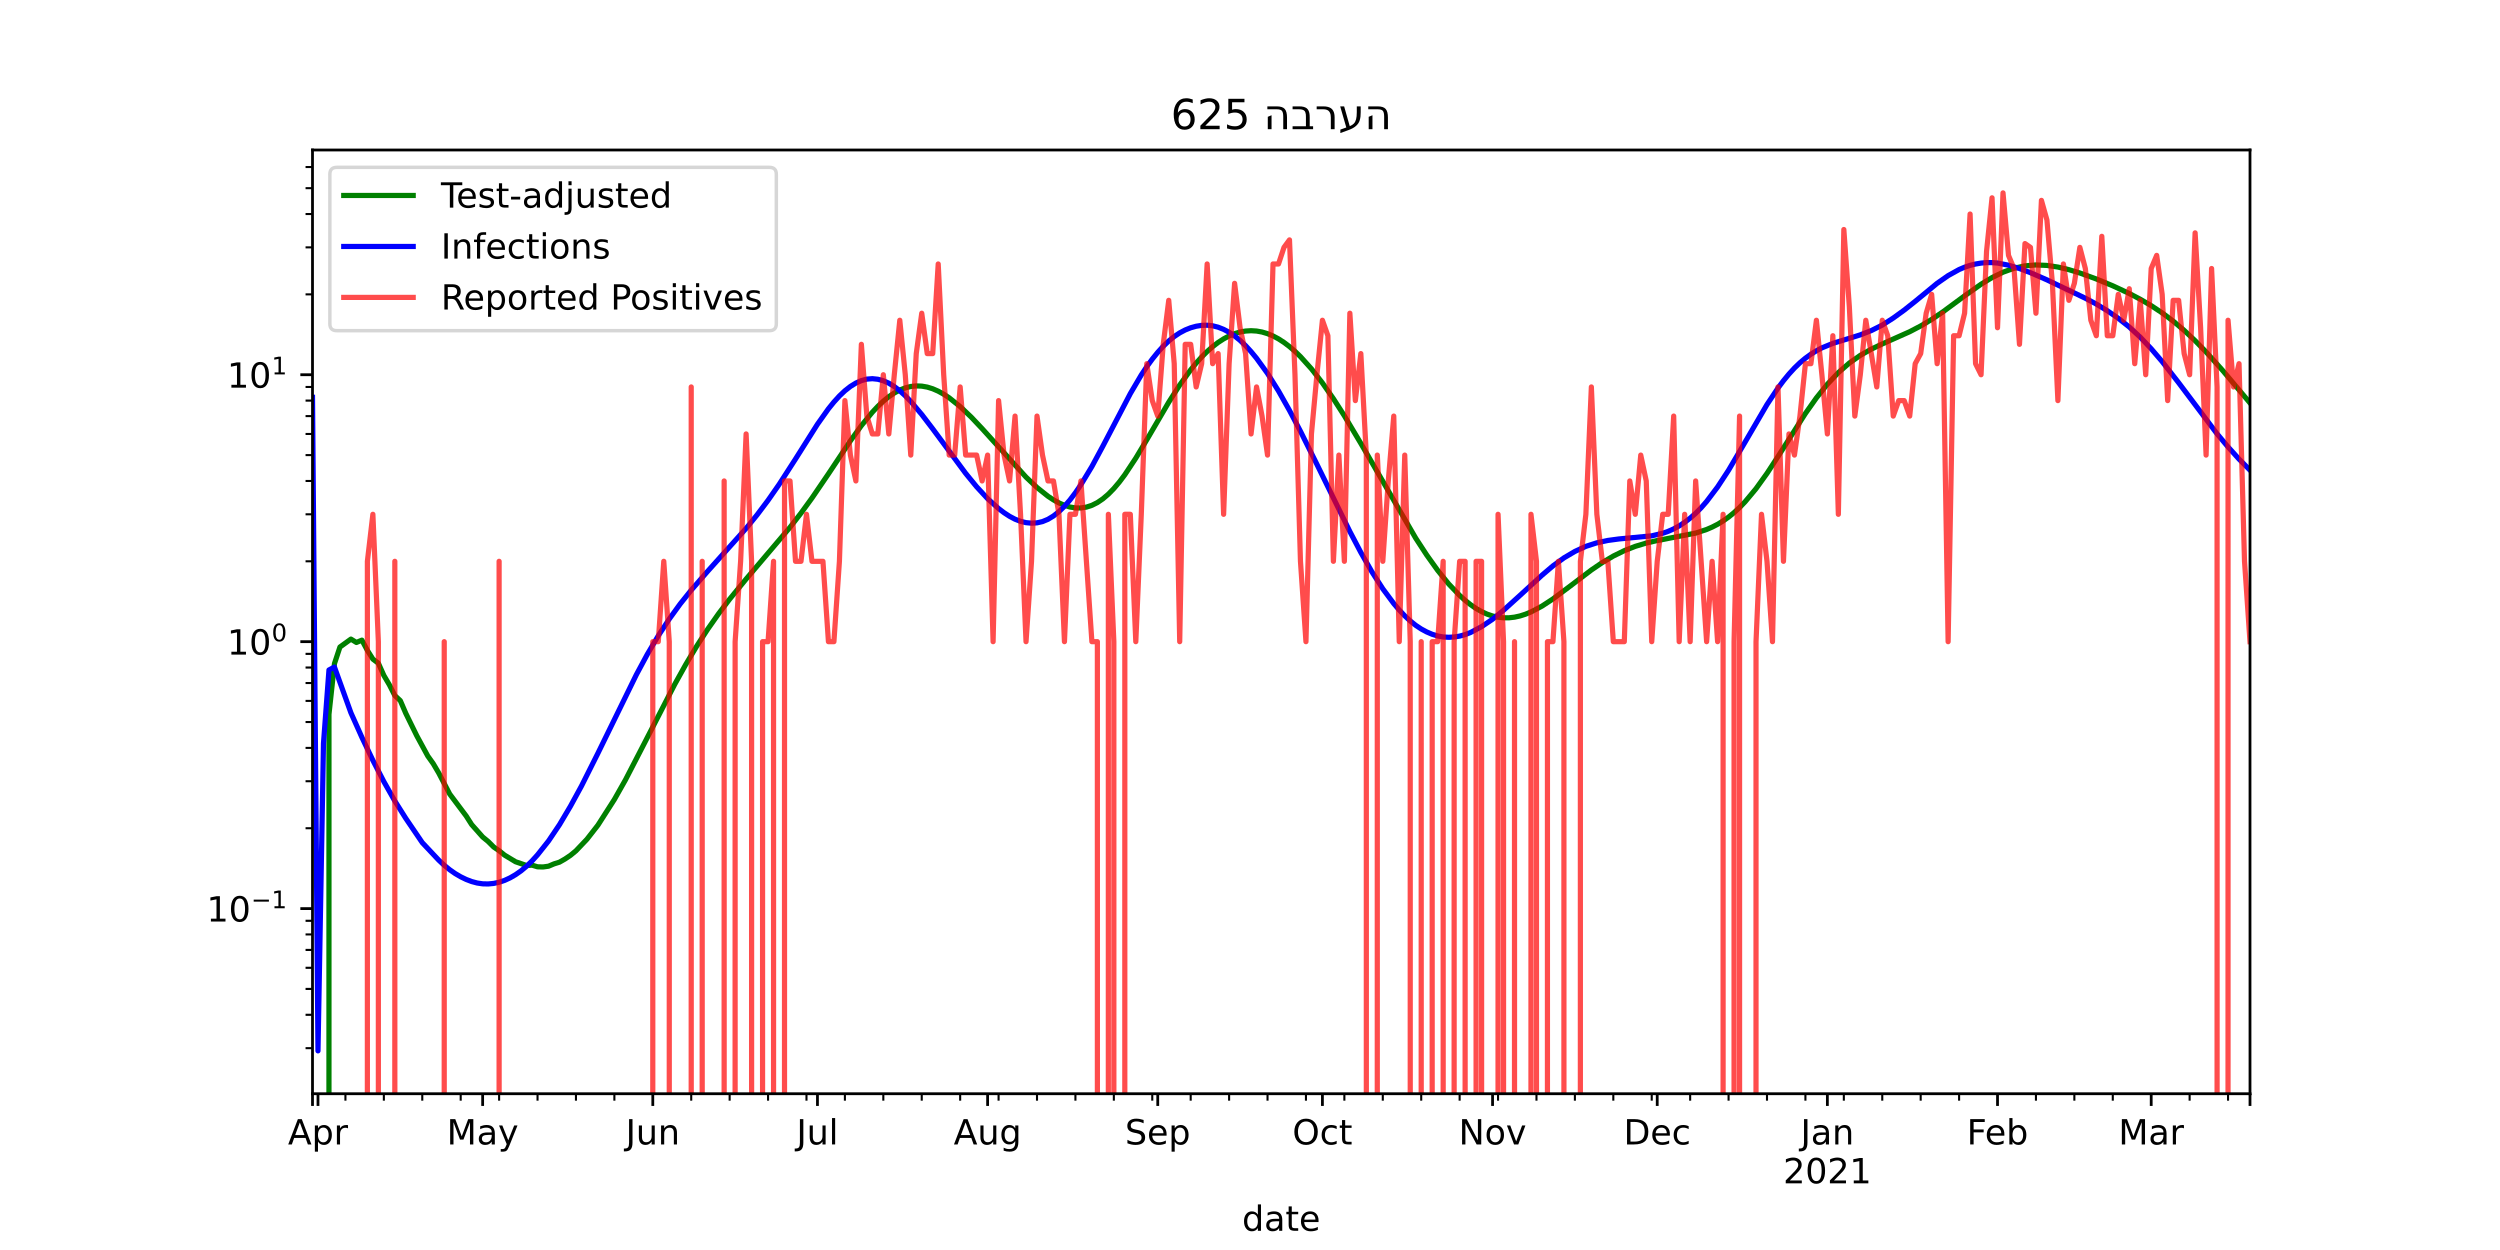 <?xml version="1.0" encoding="utf-8" standalone="no"?>
<!DOCTYPE svg PUBLIC "-//W3C//DTD SVG 1.1//EN"
  "http://www.w3.org/Graphics/SVG/1.1/DTD/svg11.dtd">
<!-- Created with matplotlib (https://matplotlib.org/) -->
<svg height="360pt" version="1.1" viewBox="0 0 720 360" width="720pt" xmlns="http://www.w3.org/2000/svg" xmlns:xlink="http://www.w3.org/1999/xlink">
 <defs>
  <style type="text/css">*{stroke-linecap:butt;stroke-linejoin:round;}</style>
 </defs>
 <g id="figure_1">
  <g id="patch_1">
   <path d="M 0 360 
L 720 360 
L 720 0 
L 0 0 
z
" style="fill:#ffffff;"/>
  </g>
  <g id="axes_1">
   <g id="patch_2">
    <path d="M 90 315 
L 648 315 
L 648 43.2 
L 90 43.2 
z
" style="fill:#ffffff;"/>
   </g>
   <g id="matplotlib.axis_1">
    <g id="xtick_1">
     <g id="line2d_1">
      <defs>
       <path d="M 0 0 
L 0 3.5 
" id="m6af53e4839" style="stroke:#000000;stroke-width:0.8;"/>
      </defs>
      <g>
       <use style="stroke:#000000;stroke-width:0.8;" x="90" xlink:href="#m6af53e4839" y="315"/>
      </g>
     </g>
    </g>
    <g id="xtick_2">
     <g id="line2d_2">
      <g>
       <use style="stroke:#000000;stroke-width:0.8;" x="91.581" xlink:href="#m6af53e4839" y="315"/>
      </g>
     </g>
     <g id="text_1">
      <!-- Apr -->
      <g transform="translate(82.931 329.598)scale(0.1 -0.1)">
       <defs>
        <path d="M 34.188 63.188 
L 20.797 26.906 
L 47.609 26.906 
z
M 28.609 72.906 
L 39.797 72.906 
L 67.578 0 
L 57.328 0 
L 50.688 18.703 
L 17.828 18.703 
L 11.188 0 
L 0.781 0 
z
" id="DejaVuSans-65"/>
        <path d="M 18.109 8.203 
L 18.109 -20.797 
L 9.078 -20.797 
L 9.078 54.688 
L 18.109 54.688 
L 18.109 46.391 
Q 20.953 51.266 25.266 53.625 
Q 29.594 56 35.594 56 
Q 45.562 56 51.781 48.094 
Q 58.016 40.188 58.016 27.297 
Q 58.016 14.406 51.781 6.484 
Q 45.562 -1.422 35.594 -1.422 
Q 29.594 -1.422 25.266 0.953 
Q 20.953 3.328 18.109 8.203 
z
M 48.688 27.297 
Q 48.688 37.203 44.609 42.844 
Q 40.531 48.484 33.406 48.484 
Q 26.266 48.484 22.188 42.844 
Q 18.109 37.203 18.109 27.297 
Q 18.109 17.391 22.188 11.75 
Q 26.266 6.109 33.406 6.109 
Q 40.531 6.109 44.609 11.75 
Q 48.688 17.391 48.688 27.297 
z
" id="DejaVuSans-112"/>
        <path d="M 41.109 46.297 
Q 39.594 47.172 37.812 47.578 
Q 36.031 48 33.891 48 
Q 26.266 48 22.188 43.047 
Q 18.109 38.094 18.109 28.812 
L 18.109 0 
L 9.078 0 
L 9.078 54.688 
L 18.109 54.688 
L 18.109 46.188 
Q 20.953 51.172 25.484 53.578 
Q 30.031 56 36.531 56 
Q 37.453 56 38.578 55.875 
Q 39.703 55.766 41.062 55.516 
z
" id="DejaVuSans-114"/>
       </defs>
       <use xlink:href="#DejaVuSans-65"/>
       <use x="68.408" xlink:href="#DejaVuSans-112"/>
       <use x="131.885" xlink:href="#DejaVuSans-114"/>
      </g>
     </g>
    </g>
    <g id="xtick_3">
     <g id="line2d_3">
      <g>
       <use style="stroke:#000000;stroke-width:0.8;" x="139.003" xlink:href="#m6af53e4839" y="315"/>
      </g>
     </g>
     <g id="text_2">
      <!-- May -->
      <g transform="translate(128.665 329.598)scale(0.1 -0.1)">
       <defs>
        <path d="M 9.812 72.906 
L 24.516 72.906 
L 43.109 23.297 
L 61.812 72.906 
L 76.516 72.906 
L 76.516 0 
L 66.891 0 
L 66.891 64.016 
L 48.094 14.016 
L 38.188 14.016 
L 19.391 64.016 
L 19.391 0 
L 9.812 0 
z
" id="DejaVuSans-77"/>
        <path d="M 34.281 27.484 
Q 23.391 27.484 19.188 25 
Q 14.984 22.516 14.984 16.5 
Q 14.984 11.719 18.141 8.906 
Q 21.297 6.109 26.703 6.109 
Q 34.188 6.109 38.703 11.406 
Q 43.219 16.703 43.219 25.484 
L 43.219 27.484 
z
M 52.203 31.203 
L 52.203 0 
L 43.219 0 
L 43.219 8.297 
Q 40.141 3.328 35.547 0.953 
Q 30.953 -1.422 24.312 -1.422 
Q 15.922 -1.422 10.953 3.297 
Q 6 8.016 6 15.922 
Q 6 25.141 12.172 29.828 
Q 18.359 34.516 30.609 34.516 
L 43.219 34.516 
L 43.219 35.406 
Q 43.219 41.609 39.141 45 
Q 35.062 48.391 27.688 48.391 
Q 23 48.391 18.547 47.266 
Q 14.109 46.141 10.016 43.891 
L 10.016 52.203 
Q 14.938 54.109 19.578 55.047 
Q 24.219 56 28.609 56 
Q 40.484 56 46.344 49.844 
Q 52.203 43.703 52.203 31.203 
z
" id="DejaVuSans-97"/>
        <path d="M 32.172 -5.078 
Q 28.375 -14.844 24.75 -17.812 
Q 21.141 -20.797 15.094 -20.797 
L 7.906 -20.797 
L 7.906 -13.281 
L 13.188 -13.281 
Q 16.891 -13.281 18.938 -11.516 
Q 21 -9.766 23.484 -3.219 
L 25.094 0.875 
L 2.984 54.688 
L 12.5 54.688 
L 29.594 11.922 
L 46.688 54.688 
L 56.203 54.688 
z
" id="DejaVuSans-121"/>
       </defs>
       <use xlink:href="#DejaVuSans-77"/>
       <use x="86.279" xlink:href="#DejaVuSans-97"/>
       <use x="147.559" xlink:href="#DejaVuSans-121"/>
      </g>
     </g>
    </g>
    <g id="xtick_4">
     <g id="line2d_4">
      <g>
       <use style="stroke:#000000;stroke-width:0.8;" x="188.006" xlink:href="#m6af53e4839" y="315"/>
      </g>
     </g>
     <g id="text_3">
      <!-- Jun -->
      <g transform="translate(180.193 329.598)scale(0.1 -0.1)">
       <defs>
        <path d="M 9.812 72.906 
L 19.672 72.906 
L 19.672 5.078 
Q 19.672 -8.109 14.672 -14.062 
Q 9.672 -20.016 -1.422 -20.016 
L -5.172 -20.016 
L -5.172 -11.719 
L -2.094 -11.719 
Q 4.438 -11.719 7.125 -8.047 
Q 9.812 -4.391 9.812 5.078 
z
" id="DejaVuSans-74"/>
        <path d="M 8.5 21.578 
L 8.5 54.688 
L 17.484 54.688 
L 17.484 21.922 
Q 17.484 14.156 20.5 10.266 
Q 23.531 6.391 29.594 6.391 
Q 36.859 6.391 41.078 11.031 
Q 45.312 15.672 45.312 23.688 
L 45.312 54.688 
L 54.297 54.688 
L 54.297 0 
L 45.312 0 
L 45.312 8.406 
Q 42.047 3.422 37.719 1 
Q 33.406 -1.422 27.688 -1.422 
Q 18.266 -1.422 13.375 4.438 
Q 8.5 10.297 8.5 21.578 
z
M 31.109 56 
z
" id="DejaVuSans-117"/>
        <path d="M 54.891 33.016 
L 54.891 0 
L 45.906 0 
L 45.906 32.719 
Q 45.906 40.484 42.875 44.328 
Q 39.844 48.188 33.797 48.188 
Q 26.516 48.188 22.312 43.547 
Q 18.109 38.922 18.109 30.906 
L 18.109 0 
L 9.078 0 
L 9.078 54.688 
L 18.109 54.688 
L 18.109 46.188 
Q 21.344 51.125 25.703 53.562 
Q 30.078 56 35.797 56 
Q 45.219 56 50.047 50.172 
Q 54.891 44.344 54.891 33.016 
z
" id="DejaVuSans-110"/>
       </defs>
       <use xlink:href="#DejaVuSans-74"/>
       <use x="29.492" xlink:href="#DejaVuSans-117"/>
       <use x="92.871" xlink:href="#DejaVuSans-110"/>
      </g>
     </g>
    </g>
    <g id="xtick_5">
     <g id="line2d_5">
      <g>
       <use style="stroke:#000000;stroke-width:0.8;" x="235.428" xlink:href="#m6af53e4839" y="315"/>
      </g>
     </g>
     <g id="text_4">
      <!-- Jul -->
      <g transform="translate(229.395 329.598)scale(0.1 -0.1)">
       <defs>
        <path d="M 9.422 75.984 
L 18.406 75.984 
L 18.406 0 
L 9.422 0 
z
" id="DejaVuSans-108"/>
       </defs>
       <use xlink:href="#DejaVuSans-74"/>
       <use x="29.492" xlink:href="#DejaVuSans-117"/>
       <use x="92.871" xlink:href="#DejaVuSans-108"/>
      </g>
     </g>
    </g>
    <g id="xtick_6">
     <g id="line2d_6">
      <g>
       <use style="stroke:#000000;stroke-width:0.8;" x="284.431" xlink:href="#m6af53e4839" y="315"/>
      </g>
     </g>
     <g id="text_5">
      <!-- Aug -->
      <g transform="translate(274.667 329.598)scale(0.1 -0.1)">
       <defs>
        <path d="M 45.406 27.984 
Q 45.406 37.75 41.375 43.109 
Q 37.359 48.484 30.078 48.484 
Q 22.859 48.484 18.828 43.109 
Q 14.797 37.75 14.797 27.984 
Q 14.797 18.266 18.828 12.891 
Q 22.859 7.516 30.078 7.516 
Q 37.359 7.516 41.375 12.891 
Q 45.406 18.266 45.406 27.984 
z
M 54.391 6.781 
Q 54.391 -7.172 48.188 -13.984 
Q 42 -20.797 29.203 -20.797 
Q 24.469 -20.797 20.266 -20.094 
Q 16.062 -19.391 12.109 -17.922 
L 12.109 -9.188 
Q 16.062 -11.328 19.922 -12.344 
Q 23.781 -13.375 27.781 -13.375 
Q 36.625 -13.375 41.016 -8.766 
Q 45.406 -4.156 45.406 5.172 
L 45.406 9.625 
Q 42.625 4.781 38.281 2.391 
Q 33.938 0 27.875 0 
Q 17.828 0 11.672 7.656 
Q 5.516 15.328 5.516 27.984 
Q 5.516 40.672 11.672 48.328 
Q 17.828 56 27.875 56 
Q 33.938 56 38.281 53.609 
Q 42.625 51.219 45.406 46.391 
L 45.406 54.688 
L 54.391 54.688 
z
" id="DejaVuSans-103"/>
       </defs>
       <use xlink:href="#DejaVuSans-65"/>
       <use x="68.408" xlink:href="#DejaVuSans-117"/>
       <use x="131.787" xlink:href="#DejaVuSans-103"/>
      </g>
     </g>
    </g>
    <g id="xtick_7">
     <g id="line2d_7">
      <g>
       <use style="stroke:#000000;stroke-width:0.8;" x="333.433" xlink:href="#m6af53e4839" y="315"/>
      </g>
     </g>
     <g id="text_6">
      <!-- Sep -->
      <g transform="translate(324.008 329.598)scale(0.1 -0.1)">
       <defs>
        <path d="M 53.516 70.516 
L 53.516 60.891 
Q 47.906 63.578 42.922 64.891 
Q 37.938 66.219 33.297 66.219 
Q 25.25 66.219 20.875 63.094 
Q 16.5 59.969 16.5 54.203 
Q 16.5 49.359 19.406 46.891 
Q 22.312 44.438 30.422 42.922 
L 36.375 41.703 
Q 47.406 39.594 52.656 34.297 
Q 57.906 29 57.906 20.125 
Q 57.906 9.516 50.797 4.047 
Q 43.703 -1.422 29.984 -1.422 
Q 24.812 -1.422 18.969 -0.25 
Q 13.141 0.922 6.891 3.219 
L 6.891 13.375 
Q 12.891 10.016 18.656 8.297 
Q 24.422 6.594 29.984 6.594 
Q 38.422 6.594 43.016 9.906 
Q 47.609 13.234 47.609 19.391 
Q 47.609 24.75 44.312 27.781 
Q 41.016 30.812 33.5 32.328 
L 27.484 33.5 
Q 16.453 35.688 11.516 40.375 
Q 6.594 45.062 6.594 53.422 
Q 6.594 63.094 13.406 68.656 
Q 20.219 74.219 32.172 74.219 
Q 37.312 74.219 42.625 73.281 
Q 47.953 72.359 53.516 70.516 
z
" id="DejaVuSans-83"/>
        <path d="M 56.203 29.594 
L 56.203 25.203 
L 14.891 25.203 
Q 15.484 15.922 20.484 11.062 
Q 25.484 6.203 34.422 6.203 
Q 39.594 6.203 44.453 7.469 
Q 49.312 8.734 54.109 11.281 
L 54.109 2.781 
Q 49.266 0.734 44.188 -0.344 
Q 39.109 -1.422 33.891 -1.422 
Q 20.797 -1.422 13.156 6.188 
Q 5.516 13.812 5.516 26.812 
Q 5.516 40.234 12.766 48.109 
Q 20.016 56 32.328 56 
Q 43.359 56 49.781 48.891 
Q 56.203 41.797 56.203 29.594 
z
M 47.219 32.234 
Q 47.125 39.594 43.094 43.984 
Q 39.062 48.391 32.422 48.391 
Q 24.906 48.391 20.391 44.141 
Q 15.875 39.891 15.188 32.172 
z
" id="DejaVuSans-101"/>
       </defs>
       <use xlink:href="#DejaVuSans-83"/>
       <use x="63.477" xlink:href="#DejaVuSans-101"/>
       <use x="125" xlink:href="#DejaVuSans-112"/>
      </g>
     </g>
    </g>
    <g id="xtick_8">
     <g id="line2d_8">
      <g>
       <use style="stroke:#000000;stroke-width:0.8;" x="380.856" xlink:href="#m6af53e4839" y="315"/>
      </g>
     </g>
     <g id="text_7">
      <!-- Oct -->
      <g transform="translate(372.21 329.598)scale(0.1 -0.1)">
       <defs>
        <path d="M 39.406 66.219 
Q 28.656 66.219 22.328 58.203 
Q 16.016 50.203 16.016 36.375 
Q 16.016 22.609 22.328 14.594 
Q 28.656 6.594 39.406 6.594 
Q 50.141 6.594 56.422 14.594 
Q 62.703 22.609 62.703 36.375 
Q 62.703 50.203 56.422 58.203 
Q 50.141 66.219 39.406 66.219 
z
M 39.406 74.219 
Q 54.734 74.219 63.906 63.938 
Q 73.094 53.656 73.094 36.375 
Q 73.094 19.141 63.906 8.859 
Q 54.734 -1.422 39.406 -1.422 
Q 24.031 -1.422 14.812 8.828 
Q 5.609 19.094 5.609 36.375 
Q 5.609 53.656 14.812 63.938 
Q 24.031 74.219 39.406 74.219 
z
" id="DejaVuSans-79"/>
        <path d="M 48.781 52.594 
L 48.781 44.188 
Q 44.969 46.297 41.141 47.344 
Q 37.312 48.391 33.406 48.391 
Q 24.656 48.391 19.812 42.844 
Q 14.984 37.312 14.984 27.297 
Q 14.984 17.281 19.812 11.734 
Q 24.656 6.203 33.406 6.203 
Q 37.312 6.203 41.141 7.25 
Q 44.969 8.297 48.781 10.406 
L 48.781 2.094 
Q 45.016 0.344 40.984 -0.531 
Q 36.969 -1.422 32.422 -1.422 
Q 20.062 -1.422 12.781 6.344 
Q 5.516 14.109 5.516 27.297 
Q 5.516 40.672 12.859 48.328 
Q 20.219 56 33.016 56 
Q 37.156 56 41.109 55.141 
Q 45.062 54.297 48.781 52.594 
z
" id="DejaVuSans-99"/>
        <path d="M 18.312 70.219 
L 18.312 54.688 
L 36.812 54.688 
L 36.812 47.703 
L 18.312 47.703 
L 18.312 18.016 
Q 18.312 11.328 20.141 9.422 
Q 21.969 7.516 27.594 7.516 
L 36.812 7.516 
L 36.812 0 
L 27.594 0 
Q 17.188 0 13.234 3.875 
Q 9.281 7.766 9.281 18.016 
L 9.281 47.703 
L 2.688 47.703 
L 2.688 54.688 
L 9.281 54.688 
L 9.281 70.219 
z
" id="DejaVuSans-116"/>
       </defs>
       <use xlink:href="#DejaVuSans-79"/>
       <use x="78.711" xlink:href="#DejaVuSans-99"/>
       <use x="133.691" xlink:href="#DejaVuSans-116"/>
      </g>
     </g>
    </g>
    <g id="xtick_9">
     <g id="line2d_9">
      <g>
       <use style="stroke:#000000;stroke-width:0.8;" x="429.858" xlink:href="#m6af53e4839" y="315"/>
      </g>
     </g>
     <g id="text_8">
      <!-- Nov -->
      <g transform="translate(420.099 329.598)scale(0.1 -0.1)">
       <defs>
        <path d="M 9.812 72.906 
L 23.094 72.906 
L 55.422 11.922 
L 55.422 72.906 
L 64.984 72.906 
L 64.984 0 
L 51.703 0 
L 19.391 60.984 
L 19.391 0 
L 9.812 0 
z
" id="DejaVuSans-78"/>
        <path d="M 30.609 48.391 
Q 23.391 48.391 19.188 42.75 
Q 14.984 37.109 14.984 27.297 
Q 14.984 17.484 19.156 11.844 
Q 23.344 6.203 30.609 6.203 
Q 37.797 6.203 41.984 11.859 
Q 46.188 17.531 46.188 27.297 
Q 46.188 37.016 41.984 42.703 
Q 37.797 48.391 30.609 48.391 
z
M 30.609 56 
Q 42.328 56 49.016 48.375 
Q 55.719 40.766 55.719 27.297 
Q 55.719 13.875 49.016 6.219 
Q 42.328 -1.422 30.609 -1.422 
Q 18.844 -1.422 12.172 6.219 
Q 5.516 13.875 5.516 27.297 
Q 5.516 40.766 12.172 48.375 
Q 18.844 56 30.609 56 
z
" id="DejaVuSans-111"/>
        <path d="M 2.984 54.688 
L 12.5 54.688 
L 29.594 8.797 
L 46.688 54.688 
L 56.203 54.688 
L 35.688 0 
L 23.484 0 
z
" id="DejaVuSans-118"/>
       </defs>
       <use xlink:href="#DejaVuSans-78"/>
       <use x="74.805" xlink:href="#DejaVuSans-111"/>
       <use x="135.986" xlink:href="#DejaVuSans-118"/>
      </g>
     </g>
    </g>
    <g id="xtick_10">
     <g id="line2d_10">
      <g>
       <use style="stroke:#000000;stroke-width:0.8;" x="477.28" xlink:href="#m6af53e4839" y="315"/>
      </g>
     </g>
     <g id="text_9">
      <!-- Dec -->
      <g transform="translate(467.605 329.598)scale(0.1 -0.1)">
       <defs>
        <path d="M 19.672 64.797 
L 19.672 8.109 
L 31.594 8.109 
Q 46.688 8.109 53.688 14.938 
Q 60.688 21.781 60.688 36.531 
Q 60.688 51.172 53.688 57.984 
Q 46.688 64.797 31.594 64.797 
z
M 9.812 72.906 
L 30.078 72.906 
Q 51.266 72.906 61.172 64.094 
Q 71.094 55.281 71.094 36.531 
Q 71.094 17.672 61.125 8.828 
Q 51.172 0 30.078 0 
L 9.812 0 
z
" id="DejaVuSans-68"/>
       </defs>
       <use xlink:href="#DejaVuSans-68"/>
       <use x="77.002" xlink:href="#DejaVuSans-101"/>
       <use x="138.525" xlink:href="#DejaVuSans-99"/>
      </g>
     </g>
    </g>
    <g id="xtick_11">
     <g id="line2d_11">
      <g>
       <use style="stroke:#000000;stroke-width:0.8;" x="526.283" xlink:href="#m6af53e4839" y="315"/>
      </g>
     </g>
     <g id="text_10">
      <!-- Jan -->
      <g transform="translate(518.575 329.598)scale(0.1 -0.1)">
       <use xlink:href="#DejaVuSans-74"/>
       <use x="29.492" xlink:href="#DejaVuSans-97"/>
       <use x="90.771" xlink:href="#DejaVuSans-110"/>
      </g>
      <!-- 2021 -->
      <g transform="translate(513.558 340.796)scale(0.1 -0.1)">
       <defs>
        <path d="M 19.188 8.297 
L 53.609 8.297 
L 53.609 0 
L 7.328 0 
L 7.328 8.297 
Q 12.938 14.109 22.625 23.891 
Q 32.328 33.688 34.812 36.531 
Q 39.547 41.844 41.422 45.531 
Q 43.312 49.219 43.312 52.781 
Q 43.312 58.594 39.234 62.25 
Q 35.156 65.922 28.609 65.922 
Q 23.969 65.922 18.812 64.312 
Q 13.672 62.703 7.812 59.422 
L 7.812 69.391 
Q 13.766 71.781 18.938 73 
Q 24.125 74.219 28.422 74.219 
Q 39.75 74.219 46.484 68.547 
Q 53.219 62.891 53.219 53.422 
Q 53.219 48.922 51.531 44.891 
Q 49.859 40.875 45.406 35.406 
Q 44.188 33.984 37.641 27.219 
Q 31.109 20.453 19.188 8.297 
z
" id="DejaVuSans-50"/>
        <path d="M 31.781 66.406 
Q 24.172 66.406 20.328 58.906 
Q 16.5 51.422 16.5 36.375 
Q 16.5 21.391 20.328 13.891 
Q 24.172 6.391 31.781 6.391 
Q 39.453 6.391 43.281 13.891 
Q 47.125 21.391 47.125 36.375 
Q 47.125 51.422 43.281 58.906 
Q 39.453 66.406 31.781 66.406 
z
M 31.781 74.219 
Q 44.047 74.219 50.516 64.516 
Q 56.984 54.828 56.984 36.375 
Q 56.984 17.969 50.516 8.266 
Q 44.047 -1.422 31.781 -1.422 
Q 19.531 -1.422 13.062 8.266 
Q 6.594 17.969 6.594 36.375 
Q 6.594 54.828 13.062 64.516 
Q 19.531 74.219 31.781 74.219 
z
" id="DejaVuSans-48"/>
        <path d="M 12.406 8.297 
L 28.516 8.297 
L 28.516 63.922 
L 10.984 60.406 
L 10.984 69.391 
L 28.422 72.906 
L 38.281 72.906 
L 38.281 8.297 
L 54.391 8.297 
L 54.391 0 
L 12.406 0 
z
" id="DejaVuSans-49"/>
       </defs>
       <use xlink:href="#DejaVuSans-50"/>
       <use x="63.623" xlink:href="#DejaVuSans-48"/>
       <use x="127.246" xlink:href="#DejaVuSans-50"/>
       <use x="190.869" xlink:href="#DejaVuSans-49"/>
      </g>
     </g>
    </g>
    <g id="xtick_12">
     <g id="line2d_12">
      <g>
       <use style="stroke:#000000;stroke-width:0.8;" x="575.286" xlink:href="#m6af53e4839" y="315"/>
      </g>
     </g>
     <g id="text_11">
      <!-- Feb -->
      <g transform="translate(566.435 329.598)scale(0.1 -0.1)">
       <defs>
        <path d="M 9.812 72.906 
L 51.703 72.906 
L 51.703 64.594 
L 19.672 64.594 
L 19.672 43.109 
L 48.578 43.109 
L 48.578 34.812 
L 19.672 34.812 
L 19.672 0 
L 9.812 0 
z
" id="DejaVuSans-70"/>
        <path d="M 48.688 27.297 
Q 48.688 37.203 44.609 42.844 
Q 40.531 48.484 33.406 48.484 
Q 26.266 48.484 22.188 42.844 
Q 18.109 37.203 18.109 27.297 
Q 18.109 17.391 22.188 11.75 
Q 26.266 6.109 33.406 6.109 
Q 40.531 6.109 44.609 11.75 
Q 48.688 17.391 48.688 27.297 
z
M 18.109 46.391 
Q 20.953 51.266 25.266 53.625 
Q 29.594 56 35.594 56 
Q 45.562 56 51.781 48.094 
Q 58.016 40.188 58.016 27.297 
Q 58.016 14.406 51.781 6.484 
Q 45.562 -1.422 35.594 -1.422 
Q 29.594 -1.422 25.266 0.953 
Q 20.953 3.328 18.109 8.203 
L 18.109 0 
L 9.078 0 
L 9.078 75.984 
L 18.109 75.984 
z
" id="DejaVuSans-98"/>
       </defs>
       <use xlink:href="#DejaVuSans-70"/>
       <use x="52.02" xlink:href="#DejaVuSans-101"/>
       <use x="113.543" xlink:href="#DejaVuSans-98"/>
      </g>
     </g>
    </g>
    <g id="xtick_13">
     <g id="line2d_13">
      <g>
       <use style="stroke:#000000;stroke-width:0.8;" x="619.547" xlink:href="#m6af53e4839" y="315"/>
      </g>
     </g>
     <g id="text_12">
      <!-- Mar -->
      <g transform="translate(610.113 329.598)scale(0.1 -0.1)">
       <use xlink:href="#DejaVuSans-77"/>
       <use x="86.279" xlink:href="#DejaVuSans-97"/>
       <use x="147.559" xlink:href="#DejaVuSans-114"/>
      </g>
     </g>
    </g>
    <g id="xtick_14">
     <g id="line2d_14">
      <g>
       <use style="stroke:#000000;stroke-width:0.8;" x="648" xlink:href="#m6af53e4839" y="315"/>
      </g>
     </g>
    </g>
    <g id="xtick_15">
     <g id="line2d_15">
      <defs>
       <path d="M 0 0 
L 0 2 
" id="m084f71d013" style="stroke:#000000;stroke-width:0.6;"/>
      </defs>
      <g>
       <use style="stroke:#000000;stroke-width:0.6;" x="99.484" xlink:href="#m084f71d013" y="315"/>
      </g>
     </g>
    </g>
    <g id="xtick_16">
     <g id="line2d_16">
      <g>
       <use style="stroke:#000000;stroke-width:0.6;" x="110.55" xlink:href="#m084f71d013" y="315"/>
      </g>
     </g>
    </g>
    <g id="xtick_17">
     <g id="line2d_17">
      <g>
       <use style="stroke:#000000;stroke-width:0.6;" x="121.615" xlink:href="#m084f71d013" y="315"/>
      </g>
     </g>
    </g>
    <g id="xtick_18">
     <g id="line2d_18">
      <g>
       <use style="stroke:#000000;stroke-width:0.6;" x="132.68" xlink:href="#m084f71d013" y="315"/>
      </g>
     </g>
    </g>
    <g id="xtick_19">
     <g id="line2d_19">
      <g>
       <use style="stroke:#000000;stroke-width:0.6;" x="143.745" xlink:href="#m084f71d013" y="315"/>
      </g>
     </g>
    </g>
    <g id="xtick_20">
     <g id="line2d_20">
      <g>
       <use style="stroke:#000000;stroke-width:0.6;" x="154.81" xlink:href="#m084f71d013" y="315"/>
      </g>
     </g>
    </g>
    <g id="xtick_21">
     <g id="line2d_21">
      <g>
       <use style="stroke:#000000;stroke-width:0.6;" x="165.875" xlink:href="#m084f71d013" y="315"/>
      </g>
     </g>
    </g>
    <g id="xtick_22">
     <g id="line2d_22">
      <g>
       <use style="stroke:#000000;stroke-width:0.6;" x="176.941" xlink:href="#m084f71d013" y="315"/>
      </g>
     </g>
    </g>
    <g id="xtick_23">
     <g id="line2d_23">
      <g>
       <use style="stroke:#000000;stroke-width:0.6;" x="199.071" xlink:href="#m084f71d013" y="315"/>
      </g>
     </g>
    </g>
    <g id="xtick_24">
     <g id="line2d_24">
      <g>
       <use style="stroke:#000000;stroke-width:0.6;" x="210.136" xlink:href="#m084f71d013" y="315"/>
      </g>
     </g>
    </g>
    <g id="xtick_25">
     <g id="line2d_25">
      <g>
       <use style="stroke:#000000;stroke-width:0.6;" x="221.201" xlink:href="#m084f71d013" y="315"/>
      </g>
     </g>
    </g>
    <g id="xtick_26">
     <g id="line2d_26">
      <g>
       <use style="stroke:#000000;stroke-width:0.6;" x="232.266" xlink:href="#m084f71d013" y="315"/>
      </g>
     </g>
    </g>
    <g id="xtick_27">
     <g id="line2d_27">
      <g>
       <use style="stroke:#000000;stroke-width:0.6;" x="243.331" xlink:href="#m084f71d013" y="315"/>
      </g>
     </g>
    </g>
    <g id="xtick_28">
     <g id="line2d_28">
      <g>
       <use style="stroke:#000000;stroke-width:0.6;" x="254.397" xlink:href="#m084f71d013" y="315"/>
      </g>
     </g>
    </g>
    <g id="xtick_29">
     <g id="line2d_29">
      <g>
       <use style="stroke:#000000;stroke-width:0.6;" x="265.462" xlink:href="#m084f71d013" y="315"/>
      </g>
     </g>
    </g>
    <g id="xtick_30">
     <g id="line2d_30">
      <g>
       <use style="stroke:#000000;stroke-width:0.6;" x="276.527" xlink:href="#m084f71d013" y="315"/>
      </g>
     </g>
    </g>
    <g id="xtick_31">
     <g id="line2d_31">
      <g>
       <use style="stroke:#000000;stroke-width:0.6;" x="287.592" xlink:href="#m084f71d013" y="315"/>
      </g>
     </g>
    </g>
    <g id="xtick_32">
     <g id="line2d_32">
      <g>
       <use style="stroke:#000000;stroke-width:0.6;" x="298.657" xlink:href="#m084f71d013" y="315"/>
      </g>
     </g>
    </g>
    <g id="xtick_33">
     <g id="line2d_33">
      <g>
       <use style="stroke:#000000;stroke-width:0.6;" x="309.722" xlink:href="#m084f71d013" y="315"/>
      </g>
     </g>
    </g>
    <g id="xtick_34">
     <g id="line2d_34">
      <g>
       <use style="stroke:#000000;stroke-width:0.6;" x="320.788" xlink:href="#m084f71d013" y="315"/>
      </g>
     </g>
    </g>
    <g id="xtick_35">
     <g id="line2d_35">
      <g>
       <use style="stroke:#000000;stroke-width:0.6;" x="331.853" xlink:href="#m084f71d013" y="315"/>
      </g>
     </g>
    </g>
    <g id="xtick_36">
     <g id="line2d_36">
      <g>
       <use style="stroke:#000000;stroke-width:0.6;" x="342.918" xlink:href="#m084f71d013" y="315"/>
      </g>
     </g>
    </g>
    <g id="xtick_37">
     <g id="line2d_37">
      <g>
       <use style="stroke:#000000;stroke-width:0.6;" x="353.983" xlink:href="#m084f71d013" y="315"/>
      </g>
     </g>
    </g>
    <g id="xtick_38">
     <g id="line2d_38">
      <g>
       <use style="stroke:#000000;stroke-width:0.6;" x="365.048" xlink:href="#m084f71d013" y="315"/>
      </g>
     </g>
    </g>
    <g id="xtick_39">
     <g id="line2d_39">
      <g>
       <use style="stroke:#000000;stroke-width:0.6;" x="376.113" xlink:href="#m084f71d013" y="315"/>
      </g>
     </g>
    </g>
    <g id="xtick_40">
     <g id="line2d_40">
      <g>
       <use style="stroke:#000000;stroke-width:0.6;" x="387.178" xlink:href="#m084f71d013" y="315"/>
      </g>
     </g>
    </g>
    <g id="xtick_41">
     <g id="line2d_41">
      <g>
       <use style="stroke:#000000;stroke-width:0.6;" x="398.244" xlink:href="#m084f71d013" y="315"/>
      </g>
     </g>
    </g>
    <g id="xtick_42">
     <g id="line2d_42">
      <g>
       <use style="stroke:#000000;stroke-width:0.6;" x="409.309" xlink:href="#m084f71d013" y="315"/>
      </g>
     </g>
    </g>
    <g id="xtick_43">
     <g id="line2d_43">
      <g>
       <use style="stroke:#000000;stroke-width:0.6;" x="420.374" xlink:href="#m084f71d013" y="315"/>
      </g>
     </g>
    </g>
    <g id="xtick_44">
     <g id="line2d_44">
      <g>
       <use style="stroke:#000000;stroke-width:0.6;" x="431.439" xlink:href="#m084f71d013" y="315"/>
      </g>
     </g>
    </g>
    <g id="xtick_45">
     <g id="line2d_45">
      <g>
       <use style="stroke:#000000;stroke-width:0.6;" x="442.504" xlink:href="#m084f71d013" y="315"/>
      </g>
     </g>
    </g>
    <g id="xtick_46">
     <g id="line2d_46">
      <g>
       <use style="stroke:#000000;stroke-width:0.6;" x="453.569" xlink:href="#m084f71d013" y="315"/>
      </g>
     </g>
    </g>
    <g id="xtick_47">
     <g id="line2d_47">
      <g>
       <use style="stroke:#000000;stroke-width:0.6;" x="464.635" xlink:href="#m084f71d013" y="315"/>
      </g>
     </g>
    </g>
    <g id="xtick_48">
     <g id="line2d_48">
      <g>
       <use style="stroke:#000000;stroke-width:0.6;" x="475.7" xlink:href="#m084f71d013" y="315"/>
      </g>
     </g>
    </g>
    <g id="xtick_49">
     <g id="line2d_49">
      <g>
       <use style="stroke:#000000;stroke-width:0.6;" x="486.765" xlink:href="#m084f71d013" y="315"/>
      </g>
     </g>
    </g>
    <g id="xtick_50">
     <g id="line2d_50">
      <g>
       <use style="stroke:#000000;stroke-width:0.6;" x="497.83" xlink:href="#m084f71d013" y="315"/>
      </g>
     </g>
    </g>
    <g id="xtick_51">
     <g id="line2d_51">
      <g>
       <use style="stroke:#000000;stroke-width:0.6;" x="508.895" xlink:href="#m084f71d013" y="315"/>
      </g>
     </g>
    </g>
    <g id="xtick_52">
     <g id="line2d_52">
      <g>
       <use style="stroke:#000000;stroke-width:0.6;" x="519.96" xlink:href="#m084f71d013" y="315"/>
      </g>
     </g>
    </g>
    <g id="xtick_53">
     <g id="line2d_53">
      <g>
       <use style="stroke:#000000;stroke-width:0.6;" x="531.025" xlink:href="#m084f71d013" y="315"/>
      </g>
     </g>
    </g>
    <g id="xtick_54">
     <g id="line2d_54">
      <g>
       <use style="stroke:#000000;stroke-width:0.6;" x="542.091" xlink:href="#m084f71d013" y="315"/>
      </g>
     </g>
    </g>
    <g id="xtick_55">
     <g id="line2d_55">
      <g>
       <use style="stroke:#000000;stroke-width:0.6;" x="553.156" xlink:href="#m084f71d013" y="315"/>
      </g>
     </g>
    </g>
    <g id="xtick_56">
     <g id="line2d_56">
      <g>
       <use style="stroke:#000000;stroke-width:0.6;" x="564.221" xlink:href="#m084f71d013" y="315"/>
      </g>
     </g>
    </g>
    <g id="xtick_57">
     <g id="line2d_57">
      <g>
       <use style="stroke:#000000;stroke-width:0.6;" x="586.351" xlink:href="#m084f71d013" y="315"/>
      </g>
     </g>
    </g>
    <g id="xtick_58">
     <g id="line2d_58">
      <g>
       <use style="stroke:#000000;stroke-width:0.6;" x="597.416" xlink:href="#m084f71d013" y="315"/>
      </g>
     </g>
    </g>
    <g id="xtick_59">
     <g id="line2d_59">
      <g>
       <use style="stroke:#000000;stroke-width:0.6;" x="608.482" xlink:href="#m084f71d013" y="315"/>
      </g>
     </g>
    </g>
    <g id="xtick_60">
     <g id="line2d_60">
      <g>
       <use style="stroke:#000000;stroke-width:0.6;" x="630.612" xlink:href="#m084f71d013" y="315"/>
      </g>
     </g>
    </g>
    <g id="xtick_61">
     <g id="line2d_61">
      <g>
       <use style="stroke:#000000;stroke-width:0.6;" x="641.677" xlink:href="#m084f71d013" y="315"/>
      </g>
     </g>
    </g>
    <g id="text_13">
     <!-- date -->
     <g transform="translate(357.725 354.474)scale(0.1 -0.1)">
      <defs>
       <path d="M 45.406 46.391 
L 45.406 75.984 
L 54.391 75.984 
L 54.391 0 
L 45.406 0 
L 45.406 8.203 
Q 42.578 3.328 38.25 0.953 
Q 33.938 -1.422 27.875 -1.422 
Q 17.969 -1.422 11.734 6.484 
Q 5.516 14.406 5.516 27.297 
Q 5.516 40.188 11.734 48.094 
Q 17.969 56 27.875 56 
Q 33.938 56 38.25 53.625 
Q 42.578 51.266 45.406 46.391 
z
M 14.797 27.297 
Q 14.797 17.391 18.875 11.75 
Q 22.953 6.109 30.078 6.109 
Q 37.203 6.109 41.297 11.75 
Q 45.406 17.391 45.406 27.297 
Q 45.406 37.203 41.297 42.844 
Q 37.203 48.484 30.078 48.484 
Q 22.953 48.484 18.875 42.844 
Q 14.797 37.203 14.797 27.297 
z
" id="DejaVuSans-100"/>
      </defs>
      <use xlink:href="#DejaVuSans-100"/>
      <use x="63.477" xlink:href="#DejaVuSans-97"/>
      <use x="124.756" xlink:href="#DejaVuSans-116"/>
      <use x="163.965" xlink:href="#DejaVuSans-101"/>
     </g>
    </g>
   </g>
   <g id="matplotlib.axis_2">
    <g id="ytick_1">
     <g id="line2d_62">
      <defs>
       <path d="M 0 0 
L -3.5 0 
" id="mc11dbaecf6" style="stroke:#000000;stroke-width:0.8;"/>
      </defs>
      <g>
       <use style="stroke:#000000;stroke-width:0.8;" x="90" xlink:href="#mc11dbaecf6" y="261.673"/>
      </g>
     </g>
     <g id="text_14">
      <!-- $\mathdefault{10^{-1}}$ -->
      <g transform="translate(59.5 265.472)scale(0.1 -0.1)">
       <defs>
        <path d="M 10.594 35.5 
L 73.188 35.5 
L 73.188 27.203 
L 10.594 27.203 
z
" id="DejaVuSans-8722"/>
       </defs>
       <use transform="translate(0 0.684)" xlink:href="#DejaVuSans-49"/>
       <use transform="translate(63.623 0.684)" xlink:href="#DejaVuSans-48"/>
       <use transform="translate(128.203 38.966)scale(0.7)" xlink:href="#DejaVuSans-8722"/>
       <use transform="translate(186.855 38.966)scale(0.7)" xlink:href="#DejaVuSans-49"/>
      </g>
     </g>
    </g>
    <g id="ytick_2">
     <g id="line2d_63">
      <g>
       <use style="stroke:#000000;stroke-width:0.8;" x="90" xlink:href="#mc11dbaecf6" y="184.799"/>
      </g>
     </g>
     <g id="text_15">
      <!-- $\mathdefault{10^{0}}$ -->
      <g transform="translate(65.4 188.598)scale(0.1 -0.1)">
       <use transform="translate(0 0.766)" xlink:href="#DejaVuSans-49"/>
       <use transform="translate(63.623 0.766)" xlink:href="#DejaVuSans-48"/>
       <use transform="translate(128.203 39.047)scale(0.7)" xlink:href="#DejaVuSans-48"/>
      </g>
     </g>
    </g>
    <g id="ytick_3">
     <g id="line2d_64">
      <g>
       <use style="stroke:#000000;stroke-width:0.8;" x="90" xlink:href="#mc11dbaecf6" y="107.924"/>
      </g>
     </g>
     <g id="text_16">
      <!-- $\mathdefault{10^{1}}$ -->
      <g transform="translate(65.4 111.724)scale(0.1 -0.1)">
       <use transform="translate(0 0.684)" xlink:href="#DejaVuSans-49"/>
       <use transform="translate(63.623 0.684)" xlink:href="#DejaVuSans-48"/>
       <use transform="translate(128.203 38.966)scale(0.7)" xlink:href="#DejaVuSans-49"/>
      </g>
     </g>
    </g>
    <g id="ytick_4">
     <g id="line2d_65">
      <defs>
       <path d="M 0 0 
L -2 0 
" id="m05a8645394" style="stroke:#000000;stroke-width:0.6;"/>
      </defs>
      <g>
       <use style="stroke:#000000;stroke-width:0.6;" x="90" xlink:href="#m05a8645394" y="301.869"/>
      </g>
     </g>
    </g>
    <g id="ytick_5">
     <g id="line2d_66">
      <g>
       <use style="stroke:#000000;stroke-width:0.6;" x="90" xlink:href="#m05a8645394" y="292.264"/>
      </g>
     </g>
    </g>
    <g id="ytick_6">
     <g id="line2d_67">
      <g>
       <use style="stroke:#000000;stroke-width:0.6;" x="90" xlink:href="#m05a8645394" y="284.814"/>
      </g>
     </g>
    </g>
    <g id="ytick_7">
     <g id="line2d_68">
      <g>
       <use style="stroke:#000000;stroke-width:0.6;" x="90" xlink:href="#m05a8645394" y="278.727"/>
      </g>
     </g>
    </g>
    <g id="ytick_8">
     <g id="line2d_69">
      <g>
       <use style="stroke:#000000;stroke-width:0.6;" x="90" xlink:href="#m05a8645394" y="273.581"/>
      </g>
     </g>
    </g>
    <g id="ytick_9">
     <g id="line2d_70">
      <g>
       <use style="stroke:#000000;stroke-width:0.6;" x="90" xlink:href="#m05a8645394" y="269.123"/>
      </g>
     </g>
    </g>
    <g id="ytick_10">
     <g id="line2d_71">
      <g>
       <use style="stroke:#000000;stroke-width:0.6;" x="90" xlink:href="#m05a8645394" y="265.19"/>
      </g>
     </g>
    </g>
    <g id="ytick_11">
     <g id="line2d_72">
      <g>
       <use style="stroke:#000000;stroke-width:0.6;" x="90" xlink:href="#m05a8645394" y="238.531"/>
      </g>
     </g>
    </g>
    <g id="ytick_12">
     <g id="line2d_73">
      <g>
       <use style="stroke:#000000;stroke-width:0.6;" x="90" xlink:href="#m05a8645394" y="224.995"/>
      </g>
     </g>
    </g>
    <g id="ytick_13">
     <g id="line2d_74">
      <g>
       <use style="stroke:#000000;stroke-width:0.6;" x="90" xlink:href="#m05a8645394" y="215.39"/>
      </g>
     </g>
    </g>
    <g id="ytick_14">
     <g id="line2d_75">
      <g>
       <use style="stroke:#000000;stroke-width:0.6;" x="90" xlink:href="#m05a8645394" y="207.94"/>
      </g>
     </g>
    </g>
    <g id="ytick_15">
     <g id="line2d_76">
      <g>
       <use style="stroke:#000000;stroke-width:0.6;" x="90" xlink:href="#m05a8645394" y="201.853"/>
      </g>
     </g>
    </g>
    <g id="ytick_16">
     <g id="line2d_77">
      <g>
       <use style="stroke:#000000;stroke-width:0.6;" x="90" xlink:href="#m05a8645394" y="196.707"/>
      </g>
     </g>
    </g>
    <g id="ytick_17">
     <g id="line2d_78">
      <g>
       <use style="stroke:#000000;stroke-width:0.6;" x="90" xlink:href="#m05a8645394" y="192.249"/>
      </g>
     </g>
    </g>
    <g id="ytick_18">
     <g id="line2d_79">
      <g>
       <use style="stroke:#000000;stroke-width:0.6;" x="90" xlink:href="#m05a8645394" y="188.316"/>
      </g>
     </g>
    </g>
    <g id="ytick_19">
     <g id="line2d_80">
      <g>
       <use style="stroke:#000000;stroke-width:0.6;" x="90" xlink:href="#m05a8645394" y="161.657"/>
      </g>
     </g>
    </g>
    <g id="ytick_20">
     <g id="line2d_81">
      <g>
       <use style="stroke:#000000;stroke-width:0.6;" x="90" xlink:href="#m05a8645394" y="148.12"/>
      </g>
     </g>
    </g>
    <g id="ytick_21">
     <g id="line2d_82">
      <g>
       <use style="stroke:#000000;stroke-width:0.6;" x="90" xlink:href="#m05a8645394" y="138.516"/>
      </g>
     </g>
    </g>
    <g id="ytick_22">
     <g id="line2d_83">
      <g>
       <use style="stroke:#000000;stroke-width:0.6;" x="90" xlink:href="#m05a8645394" y="131.066"/>
      </g>
     </g>
    </g>
    <g id="ytick_23">
     <g id="line2d_84">
      <g>
       <use style="stroke:#000000;stroke-width:0.6;" x="90" xlink:href="#m05a8645394" y="124.979"/>
      </g>
     </g>
    </g>
    <g id="ytick_24">
     <g id="line2d_85">
      <g>
       <use style="stroke:#000000;stroke-width:0.6;" x="90" xlink:href="#m05a8645394" y="119.832"/>
      </g>
     </g>
    </g>
    <g id="ytick_25">
     <g id="line2d_86">
      <g>
       <use style="stroke:#000000;stroke-width:0.6;" x="90" xlink:href="#m05a8645394" y="115.374"/>
      </g>
     </g>
    </g>
    <g id="ytick_26">
     <g id="line2d_87">
      <g>
       <use style="stroke:#000000;stroke-width:0.6;" x="90" xlink:href="#m05a8645394" y="111.442"/>
      </g>
     </g>
    </g>
    <g id="ytick_27">
     <g id="line2d_88">
      <g>
       <use style="stroke:#000000;stroke-width:0.6;" x="90" xlink:href="#m05a8645394" y="84.783"/>
      </g>
     </g>
    </g>
    <g id="ytick_28">
     <g id="line2d_89">
      <g>
       <use style="stroke:#000000;stroke-width:0.6;" x="90" xlink:href="#m05a8645394" y="71.246"/>
      </g>
     </g>
    </g>
    <g id="ytick_29">
     <g id="line2d_90">
      <g>
       <use style="stroke:#000000;stroke-width:0.6;" x="90" xlink:href="#m05a8645394" y="61.642"/>
      </g>
     </g>
    </g>
    <g id="ytick_30">
     <g id="line2d_91">
      <g>
       <use style="stroke:#000000;stroke-width:0.6;" x="90" xlink:href="#m05a8645394" y="54.192"/>
      </g>
     </g>
    </g>
    <g id="ytick_31">
     <g id="line2d_92">
      <g>
       <use style="stroke:#000000;stroke-width:0.6;" x="90" xlink:href="#m05a8645394" y="48.105"/>
      </g>
     </g>
    </g>
   </g>
   <g id="line2d_93">
    <path clip-path="url(#p454a790180)" d="M 94.739 361 
L 94.742 205.712 
L 96.323 191.13 
L 97.904 186.343 
L 101.065 184.062 
L 102.646 185.029 
L 104.227 184.365 
L 105.807 187.314 
L 107.388 189.817 
L 108.969 191.01 
L 110.55 194.536 
L 112.13 197.216 
L 113.711 200.321 
L 115.292 201.787 
L 116.873 205.457 
L 120.034 211.904 
L 123.195 217.725 
L 124.776 219.943 
L 126.357 222.631 
L 129.518 228.686 
L 134.261 235.004 
L 135.841 237.482 
L 139.003 241.043 
L 140.584 242.344 
L 142.164 243.922 
L 143.745 245.013 
L 145.326 246.281 
L 148.487 248.188 
L 151.649 249.264 
L 153.229 249.169 
L 154.81 249.642 
L 156.391 249.687 
L 157.972 249.466 
L 159.552 248.798 
L 161.133 248.3 
L 162.714 247.398 
L 164.295 246.338 
L 165.875 245.034 
L 169.037 241.705 
L 172.198 237.653 
L 176.941 230.242 
L 180.102 224.655 
L 184.844 215.486 
L 194.329 197.072 
L 197.49 191.39 
L 200.652 186.095 
L 203.813 181.213 
L 206.975 176.72 
L 210.136 172.558 
L 214.878 166.765 
L 227.524 151.866 
L 230.686 147.781 
L 233.847 143.436 
L 238.589 136.472 
L 244.912 126.968 
L 248.074 122.577 
L 251.235 118.713 
L 252.816 117.031 
L 254.397 115.539 
L 255.977 114.252 
L 257.558 113.18 
L 259.139 112.33 
L 260.72 111.707 
L 262.3 111.312 
L 263.881 111.145 
L 265.462 111.204 
L 267.042 111.482 
L 268.623 111.969 
L 270.204 112.656 
L 271.785 113.527 
L 273.365 114.568 
L 276.527 117.096 
L 279.688 120.102 
L 282.85 123.442 
L 295.496 137.413 
L 298.657 140.399 
L 301.819 142.921 
L 303.399 143.965 
L 304.98 144.842 
L 306.561 145.532 
L 308.142 146.017 
L 309.722 146.276 
L 311.303 146.292 
L 312.884 146.048 
L 314.465 145.534 
L 316.045 144.741 
L 317.626 143.668 
L 319.207 142.318 
L 320.788 140.7 
L 322.368 138.828 
L 323.949 136.725 
L 327.11 131.945 
L 330.272 126.656 
L 336.595 115.841 
L 339.756 110.892 
L 342.918 106.51 
L 344.499 104.569 
L 346.079 102.808 
L 347.66 101.229 
L 349.241 99.835 
L 350.822 98.625 
L 352.402 97.598 
L 353.983 96.754 
L 355.564 96.095 
L 357.144 95.624 
L 358.725 95.341 
L 360.306 95.245 
L 361.887 95.339 
L 363.467 95.622 
L 365.048 96.095 
L 366.629 96.755 
L 368.21 97.598 
L 369.79 98.62 
L 371.371 99.816 
L 372.952 101.182 
L 374.533 102.711 
L 377.694 106.225 
L 380.856 110.288 
L 384.017 114.823 
L 387.178 119.753 
L 391.921 127.697 
L 407.728 154.996 
L 410.89 159.843 
L 414.051 164.261 
L 417.212 168.164 
L 420.374 171.483 
L 421.955 172.905 
L 423.535 174.159 
L 425.116 175.24 
L 426.697 176.145 
L 428.278 176.867 
L 429.858 177.405 
L 431.439 177.758 
L 433.02 177.929 
L 434.601 177.923 
L 436.181 177.742 
L 437.762 177.395 
L 439.343 176.89 
L 440.924 176.241 
L 444.085 174.566 
L 447.246 172.499 
L 451.989 168.958 
L 458.312 164.159 
L 461.473 162.014 
L 464.635 160.145 
L 467.796 158.592 
L 470.958 157.351 
L 474.119 156.398 
L 477.28 155.678 
L 488.346 153.536 
L 491.507 152.49 
L 493.088 151.807 
L 494.669 150.995 
L 496.249 150.036 
L 497.83 148.917 
L 499.411 147.629 
L 500.992 146.167 
L 502.572 144.527 
L 505.734 140.732 
L 508.895 136.333 
L 512.057 131.498 
L 519.96 119.072 
L 523.122 114.597 
L 526.283 110.656 
L 529.445 107.311 
L 532.606 104.559 
L 535.768 102.343 
L 538.929 100.556 
L 542.091 99.054 
L 549.994 95.533 
L 553.156 93.877 
L 556.317 91.99 
L 559.479 89.87 
L 565.802 85.208 
L 570.544 81.857 
L 573.705 79.943 
L 576.867 78.394 
L 580.028 77.259 
L 583.19 76.565 
L 586.351 76.306 
L 589.513 76.441 
L 592.674 76.913 
L 595.836 77.66 
L 598.997 78.621 
L 603.739 80.346 
L 608.482 82.312 
L 613.224 84.523 
L 616.385 86.179 
L 619.547 88.027 
L 622.708 90.115 
L 625.87 92.483 
L 629.031 95.15 
L 632.193 98.118 
L 635.354 101.363 
L 640.096 106.659 
L 648 116.054 
L 648 116.054 
" style="fill:none;stroke:#008000;stroke-linecap:square;stroke-width:1.5;"/>
   </g>
   <g id="line2d_94">
    <path clip-path="url(#p454a790180)" d="M 90 114.417 
L 91.581 302.645 
L 93.161 214.132 
L 94.742 192.951 
L 96.323 192.115 
L 101.065 205.291 
L 104.227 212.354 
L 107.388 218.978 
L 110.55 225.102 
L 113.711 230.688 
L 116.873 235.7 
L 121.615 242.679 
L 126.357 247.721 
L 127.938 249.195 
L 129.518 250.484 
L 131.099 251.587 
L 132.68 252.515 
L 134.261 253.281 
L 135.841 253.883 
L 137.422 254.307 
L 139.003 254.541 
L 140.584 254.58 
L 142.164 254.428 
L 143.745 254.088 
L 145.326 253.552 
L 146.907 252.822 
L 148.487 251.906 
L 150.068 250.797 
L 151.649 249.478 
L 153.229 247.938 
L 154.81 246.193 
L 157.972 242.202 
L 161.133 237.507 
L 164.295 232.178 
L 167.456 226.387 
L 172.198 216.938 
L 183.263 194.327 
L 186.425 188.447 
L 189.586 183.1 
L 192.748 178.272 
L 195.909 173.91 
L 199.071 169.965 
L 203.813 164.518 
L 214.878 152.18 
L 218.04 148.283 
L 221.201 144.086 
L 224.363 139.547 
L 229.105 132.196 
L 235.428 122.177 
L 238.589 117.73 
L 240.17 115.778 
L 241.751 114.039 
L 243.331 112.541 
L 244.912 111.3 
L 246.493 110.323 
L 248.074 109.614 
L 249.654 109.187 
L 251.235 109.06 
L 252.816 109.225 
L 254.397 109.657 
L 255.977 110.355 
L 257.558 111.322 
L 259.139 112.543 
L 260.72 113.988 
L 262.3 115.624 
L 265.462 119.368 
L 268.623 123.502 
L 278.108 136.327 
L 281.269 140.19 
L 284.431 143.616 
L 287.592 146.463 
L 289.173 147.664 
L 290.754 148.698 
L 292.334 149.532 
L 293.915 150.145 
L 295.496 150.525 
L 297.076 150.672 
L 298.657 150.577 
L 300.238 150.218 
L 301.819 149.56 
L 303.399 148.602 
L 304.98 147.355 
L 306.561 145.813 
L 308.142 143.993 
L 309.722 141.91 
L 311.303 139.592 
L 314.465 134.356 
L 317.626 128.487 
L 325.53 113.363 
L 328.691 107.991 
L 330.272 105.601 
L 331.853 103.428 
L 333.433 101.468 
L 335.014 99.724 
L 336.595 98.208 
L 338.176 96.925 
L 339.756 95.87 
L 341.337 95.032 
L 342.918 94.397 
L 344.499 93.957 
L 346.079 93.709 
L 347.66 93.661 
L 349.241 93.833 
L 350.822 94.233 
L 352.402 94.856 
L 353.983 95.693 
L 355.564 96.749 
L 357.144 98.037 
L 358.725 99.545 
L 360.306 101.266 
L 361.887 103.182 
L 365.048 107.551 
L 368.21 112.604 
L 371.371 118.207 
L 374.533 124.203 
L 379.275 133.735 
L 388.759 153.084 
L 391.921 159.103 
L 395.082 164.642 
L 398.244 169.57 
L 401.405 173.825 
L 402.986 175.688 
L 404.567 177.358 
L 406.147 178.831 
L 407.728 180.096 
L 409.309 181.145 
L 410.89 181.999 
L 412.47 182.674 
L 414.051 183.16 
L 415.632 183.445 
L 417.212 183.54 
L 418.793 183.456 
L 420.374 183.199 
L 421.955 182.767 
L 423.535 182.152 
L 426.697 180.475 
L 429.858 178.344 
L 433.02 175.754 
L 437.762 171.462 
L 444.085 165.666 
L 447.246 162.981 
L 450.408 160.675 
L 453.569 158.813 
L 456.731 157.349 
L 459.892 156.332 
L 463.054 155.651 
L 466.215 155.223 
L 475.7 154.317 
L 478.861 153.576 
L 480.442 153.022 
L 482.023 152.323 
L 483.603 151.461 
L 485.184 150.432 
L 486.765 149.228 
L 488.346 147.836 
L 489.926 146.238 
L 491.507 144.424 
L 494.669 140.243 
L 497.83 135.416 
L 502.572 127.344 
L 508.895 116.506 
L 512.057 111.763 
L 513.637 109.649 
L 515.218 107.724 
L 516.799 105.998 
L 518.38 104.474 
L 519.96 103.154 
L 521.541 102.012 
L 523.122 101.022 
L 524.703 100.186 
L 527.864 98.893 
L 532.606 97.431 
L 535.768 96.44 
L 538.929 95.209 
L 542.091 93.626 
L 545.252 91.6 
L 548.414 89.308 
L 551.575 86.798 
L 557.898 81.589 
L 561.059 79.382 
L 564.221 77.625 
L 565.802 76.954 
L 567.382 76.426 
L 568.963 76.034 
L 570.544 75.771 
L 572.125 75.634 
L 573.705 75.63 
L 575.286 75.757 
L 578.448 76.371 
L 581.609 77.338 
L 584.771 78.536 
L 589.513 80.597 
L 600.578 85.893 
L 603.739 87.573 
L 606.901 89.482 
L 610.062 91.664 
L 613.224 94.17 
L 616.385 97.095 
L 619.547 100.44 
L 622.708 104.139 
L 627.45 110.226 
L 638.516 124.941 
L 641.677 128.717 
L 644.839 132.219 
L 648 135.406 
L 648 135.406 
" style="fill:none;stroke:#0000ff;stroke-linecap:square;stroke-width:1.5;"/>
   </g>
   <g id="line2d_95">
    <path clip-path="url(#p454a790180)" d="M 105.803 361 
L 105.807 161.657 
L 107.388 148.12 
L 108.969 184.799 
L 108.972 361 
M 113.707 361 
L 113.711 161.657 
L 113.715 361 
M 127.934 361 
L 127.938 184.799 
L 127.941 361 
M 143.741 361 
L 143.745 161.657 
L 143.749 361 
M 188.002 361 
L 188.006 184.799 
L 189.586 184.799 
L 191.167 161.657 
L 192.748 184.799 
L 192.751 361 
M 199.066 361 
L 199.071 111.442 
L 199.076 361 
M 202.228 361 
L 202.232 161.657 
L 202.236 361 
M 208.551 361 
L 208.555 138.516 
L 208.56 361 
M 211.713 361 
L 211.717 184.799 
L 213.297 161.657 
L 214.878 124.979 
L 216.459 161.657 
L 216.463 361 
M 219.617 361 
L 219.62 184.799 
L 221.201 184.799 
L 222.782 161.657 
L 222.786 361 
M 225.939 361 
L 225.943 138.516 
L 227.524 138.516 
L 229.105 161.657 
L 230.686 161.657 
L 232.266 148.12 
L 233.847 161.657 
L 237.008 161.657 
L 238.589 184.799 
L 240.17 184.799 
L 241.751 161.657 
L 243.331 115.374 
L 244.912 131.066 
L 246.493 138.516 
L 248.074 99.165 
L 249.654 119.832 
L 251.235 124.979 
L 252.816 124.979 
L 254.397 107.924 
L 255.977 124.979 
L 257.558 107.924 
L 259.139 92.233 
L 260.72 107.924 
L 262.3 131.066 
L 263.881 101.837 
L 265.462 90.209 
L 267.042 101.837 
L 268.623 101.837 
L 270.204 76.024 
L 271.785 107.924 
L 273.365 131.066 
L 274.946 131.066 
L 276.527 111.442 
L 278.108 131.066 
L 281.269 131.066 
L 282.85 138.516 
L 284.431 131.066 
L 286.011 184.799 
L 287.592 115.374 
L 289.173 131.066 
L 290.754 138.516 
L 292.334 119.832 
L 293.915 148.12 
L 295.496 184.799 
L 297.076 161.657 
L 298.657 119.832 
L 300.238 131.066 
L 301.819 138.516 
L 303.399 138.516 
L 304.98 148.12 
L 306.561 184.799 
L 308.142 148.12 
L 309.722 148.12 
L 311.303 138.516 
L 314.465 184.799 
L 316.045 184.799 
L 316.049 361 
M 319.202 361 
L 319.207 148.12 
L 320.788 184.799 
L 320.791 361 
M 323.945 361 
L 323.949 148.12 
L 325.53 148.12 
L 327.11 184.799 
L 328.691 148.12 
L 330.272 104.742 
L 331.853 115.374 
L 333.433 119.832 
L 335.014 99.165 
L 336.595 86.495 
L 338.176 104.742 
L 339.756 184.799 
L 341.337 99.165 
L 342.918 99.165 
L 344.499 111.442 
L 346.079 104.742 
L 347.66 76.024 
L 349.241 104.742 
L 350.822 101.837 
L 352.402 148.12 
L 353.983 104.742 
L 355.564 81.601 
L 357.144 94.388 
L 358.725 101.837 
L 360.306 124.979 
L 361.887 111.442 
L 363.467 119.832 
L 365.048 131.066 
L 366.629 76.024 
L 368.21 76.024 
L 369.79 71.246 
L 371.371 69.091 
L 372.952 107.924 
L 374.533 161.657 
L 376.113 184.799 
L 377.694 124.979 
L 379.275 107.924 
L 380.856 92.233 
L 382.436 96.691 
L 384.017 161.657 
L 385.598 131.066 
L 387.178 161.657 
L 388.759 90.209 
L 390.34 115.374 
L 391.921 101.837 
L 393.501 131.066 
L 393.506 361 
M 396.658 361 
L 396.663 131.066 
L 398.244 161.657 
L 399.824 138.516 
L 401.405 119.832 
L 402.986 184.799 
L 404.567 131.066 
L 406.147 184.799 
L 406.151 361 
M 409.305 361 
L 409.309 184.799 
L 409.312 361 
M 412.467 361 
L 412.47 184.799 
L 414.051 184.799 
L 415.632 161.657 
L 415.636 361 
M 418.79 361 
L 418.793 184.799 
L 420.374 161.657 
L 421.955 161.657 
L 421.959 361 
M 425.112 361 
L 425.116 161.657 
L 426.697 161.657 
L 426.701 361 
M 431.435 361 
L 431.439 148.12 
L 433.02 184.799 
L 433.023 361 
M 436.178 361 
L 436.181 184.799 
L 436.185 361 
M 440.919 361 
L 440.924 148.12 
L 442.504 161.657 
L 442.508 361 
M 445.662 361 
L 445.666 184.799 
L 447.246 184.799 
L 448.827 161.657 
L 450.408 184.799 
L 450.412 361 
M 455.146 361 
L 455.15 161.657 
L 456.731 148.12 
L 458.312 111.442 
L 459.892 148.12 
L 461.473 161.657 
L 463.054 161.657 
L 464.635 184.799 
L 467.796 184.799 
L 469.377 138.516 
L 470.958 148.12 
L 472.538 131.066 
L 474.119 138.516 
L 475.7 184.799 
L 477.28 161.657 
L 478.861 148.12 
L 480.442 148.12 
L 482.023 119.832 
L 483.603 184.799 
L 485.184 148.12 
L 486.765 184.799 
L 488.346 138.516 
L 491.507 184.799 
L 493.088 161.657 
L 494.669 184.799 
L 496.249 148.12 
L 496.254 361 
M 499.407 361 
L 499.411 184.799 
L 500.992 119.832 
L 500.996 361 
M 505.73 361 
L 505.734 184.799 
L 507.314 148.12 
L 508.895 161.657 
L 510.476 184.799 
L 512.057 111.442 
L 513.637 161.657 
L 515.218 124.979 
L 516.799 131.066 
L 518.38 119.832 
L 519.96 104.742 
L 521.541 104.742 
L 523.122 92.233 
L 524.703 107.924 
L 526.283 124.979 
L 527.864 96.691 
L 529.445 148.12 
L 531.025 66.1 
L 532.606 88.301 
L 534.187 119.832 
L 535.768 107.924 
L 537.348 92.233 
L 540.51 111.442 
L 542.091 92.233 
L 543.671 96.691 
L 545.252 119.832 
L 546.833 115.374 
L 548.414 115.374 
L 549.994 119.832 
L 551.575 104.742 
L 553.156 101.837 
L 554.737 90.209 
L 556.317 84.783 
L 557.898 104.742 
L 559.479 90.209 
L 561.059 184.799 
L 562.64 96.691 
L 564.221 96.691 
L 565.802 90.209 
L 567.382 61.642 
L 568.963 104.742 
L 570.544 107.924 
L 572.125 72.378 
L 573.705 56.975 
L 575.286 94.388 
L 576.867 55.555 
L 578.448 73.55 
L 580.028 77.333 
L 581.609 99.165 
L 583.19 70.151 
L 584.771 71.246 
L 586.351 90.209 
L 587.932 57.709 
L 589.513 63.354 
L 591.093 81.601 
L 592.674 115.374 
L 594.255 76.024 
L 595.836 86.495 
L 597.416 81.601 
L 598.997 71.246 
L 600.578 77.333 
L 602.159 92.233 
L 603.739 96.691 
L 605.32 68.064 
L 606.901 96.691 
L 608.482 96.691 
L 610.062 84.783 
L 611.643 92.233 
L 613.224 83.154 
L 614.805 104.742 
L 616.385 86.495 
L 617.966 107.924 
L 619.547 77.333 
L 621.127 73.55 
L 622.708 84.783 
L 624.289 115.374 
L 625.87 86.495 
L 627.45 86.495 
L 629.031 101.837 
L 630.612 107.924 
L 632.193 67.067 
L 633.773 94.388 
L 635.354 131.066 
L 636.935 77.333 
L 638.516 111.442 
L 638.521 361 
M 641.672 361 
L 641.677 92.233 
L 643.258 111.442 
L 644.839 104.742 
L 646.419 161.657 
L 648 184.799 
L 648 184.799 
" style="fill:none;stroke:#ff0000;stroke-linecap:square;stroke-opacity:0.7;stroke-width:1.5;"/>
   </g>
   <g id="patch_3">
    <path d="M 90 315 
L 90 43.2 
" style="fill:none;stroke:#000000;stroke-linecap:square;stroke-linejoin:miter;stroke-width:0.8;"/>
   </g>
   <g id="patch_4">
    <path d="M 648 315 
L 648 43.2 
" style="fill:none;stroke:#000000;stroke-linecap:square;stroke-linejoin:miter;stroke-width:0.8;"/>
   </g>
   <g id="patch_5">
    <path d="M 90 315 
L 648 315 
" style="fill:none;stroke:#000000;stroke-linecap:square;stroke-linejoin:miter;stroke-width:0.8;"/>
   </g>
   <g id="patch_6">
    <path d="M 90 43.2 
L 648 43.2 
" style="fill:none;stroke:#000000;stroke-linecap:square;stroke-linejoin:miter;stroke-width:0.8;"/>
   </g>
   <g id="text_17">
    <!-- 625 הברעה -->
    <g transform="translate(337.19 37.2)scale(0.12 -0.12)">
     <defs>
      <path d="M 33.016 40.375 
Q 26.375 40.375 22.484 35.828 
Q 18.609 31.297 18.609 23.391 
Q 18.609 15.531 22.484 10.953 
Q 26.375 6.391 33.016 6.391 
Q 39.656 6.391 43.531 10.953 
Q 47.406 15.531 47.406 23.391 
Q 47.406 31.297 43.531 35.828 
Q 39.656 40.375 33.016 40.375 
z
M 52.594 71.297 
L 52.594 62.312 
Q 48.875 64.062 45.094 64.984 
Q 41.312 65.922 37.594 65.922 
Q 27.828 65.922 22.672 59.328 
Q 17.531 52.734 16.797 39.406 
Q 19.672 43.656 24.016 45.922 
Q 28.375 48.188 33.594 48.188 
Q 44.578 48.188 50.953 41.516 
Q 57.328 34.859 57.328 23.391 
Q 57.328 12.156 50.688 5.359 
Q 44.047 -1.422 33.016 -1.422 
Q 20.359 -1.422 13.672 8.266 
Q 6.984 17.969 6.984 36.375 
Q 6.984 53.656 15.188 63.938 
Q 23.391 74.219 37.203 74.219 
Q 40.922 74.219 44.703 73.484 
Q 48.484 72.75 52.594 71.297 
z
" id="DejaVuSans-54"/>
      <path d="M 10.797 72.906 
L 49.516 72.906 
L 49.516 64.594 
L 19.828 64.594 
L 19.828 46.734 
Q 21.969 47.469 24.109 47.828 
Q 26.266 48.188 28.422 48.188 
Q 40.625 48.188 47.75 41.5 
Q 54.891 34.812 54.891 23.391 
Q 54.891 11.625 47.562 5.094 
Q 40.234 -1.422 26.906 -1.422 
Q 22.312 -1.422 17.547 -0.641 
Q 12.797 0.141 7.719 1.703 
L 7.719 11.625 
Q 12.109 9.234 16.797 8.062 
Q 21.484 6.891 26.703 6.891 
Q 35.156 6.891 40.078 11.328 
Q 45.016 15.766 45.016 23.391 
Q 45.016 31 40.078 35.438 
Q 35.156 39.891 26.703 39.891 
Q 22.75 39.891 18.812 39.016 
Q 14.891 38.141 10.797 36.281 
z
" id="DejaVuSans-53"/>
      <path id="DejaVuSans-32"/>
      <path d="M 19.141 33.406 
L 19.141 0 
L 10.109 0 
L 10.109 29.688 
z
M 56.25 27.828 
L 56.25 0 
L 47.219 0 
L 47.219 29.688 
Q 47.219 40.234 44.062 43.969 
Q 40.922 47.703 31.844 47.703 
L 9.078 47.703 
L 9.078 54.688 
L 31.734 54.688 
Q 45.266 54.688 50.75 48.578 
Q 56.25 42.484 56.25 27.828 
z
" id="DejaVuSans-1492"/>
      <path d="M 36.328 6.984 
L 36.328 29.594 
Q 36.328 33.25 36.062 35.672 
Q 35.797 38.094 34.859 40.578 
Q 33.938 43.062 32.25 44.484 
Q 30.562 45.906 27.609 46.797 
Q 24.656 47.703 20.406 47.703 
L 4.297 47.703 
L 4.297 54.688 
L 20.406 54.688 
Q 26.422 54.688 30.734 53.562 
Q 35.062 52.438 37.891 50.359 
Q 40.719 48.297 42.406 44.891 
Q 44.094 41.5 44.75 37.453 
Q 45.406 33.406 45.406 27.828 
L 45.406 6.984 
L 53.516 6.984 
L 53.516 0 
L 4.297 0 
L 4.297 6.984 
z
" id="DejaVuSans-1489"/>
      <path d="M 47.359 27.828 
L 47.359 0 
L 38.281 0 
L 38.281 27.828 
Q 38.281 31.391 37.766 34.266 
Q 37.25 37.156 36 39.719 
Q 34.766 42.281 32.812 43.984 
Q 30.859 45.703 27.781 46.703 
Q 24.703 47.703 20.703 47.703 
L 4.297 47.703 
L 4.297 54.688 
L 20.656 54.688 
Q 26.812 54.688 31.469 53.391 
Q 36.141 52.094 39.109 49.828 
Q 42.094 47.562 43.969 44.109 
Q 45.844 40.672 46.594 36.734 
Q 47.359 32.812 47.359 27.828 
z
" id="DejaVuSans-1512"/>
      <path d="M 44.141 40.828 
L 44.141 54.688 
L 53.516 54.688 
L 53.516 40.828 
Q 53.516 35.062 53.047 30.719 
Q 52.594 26.375 51.391 22.094 
Q 50.203 17.828 48.047 14.5 
Q 45.906 11.188 42.578 8.078 
Q 39.266 4.984 34.516 2.391 
Q 29.781 -0.203 23.438 -2.484 
L 4.688 -9.281 
L 4.688 -1.031 
L 18.953 4.047 
L 4.297 54.688 
L 13.766 54.688 
L 27.25 7.125 
Q 33.688 9.906 37.203 13.562 
Q 40.719 17.234 42.422 23.672 
Q 44.141 30.125 44.141 40.828 
z
" id="DejaVuSans-1506"/>
     </defs>
     <use xlink:href="#DejaVuSans-54"/>
     <use x="63.623" xlink:href="#DejaVuSans-50"/>
     <use x="127.246" xlink:href="#DejaVuSans-53"/>
     <use x="190.869" xlink:href="#DejaVuSans-32"/>
     <use x="222.656" xlink:href="#DejaVuSans-1492"/>
     <use x="287.988" xlink:href="#DejaVuSans-1489"/>
     <use x="345.801" xlink:href="#DejaVuSans-1512"/>
     <use x="402.246" xlink:href="#DejaVuSans-1506"/>
     <use x="464.844" xlink:href="#DejaVuSans-1492"/>
    </g>
   </g>
   <g id="legend_1">
    <g id="patch_7">
     <path d="M 97 95.234 
L 221.583 95.234 
Q 223.583 95.234 223.583 93.234 
L 223.583 50.2 
Q 223.583 48.2 221.583 48.2 
L 97 48.2 
Q 95 48.2 95 50.2 
L 95 93.234 
Q 95 95.234 97 95.234 
z
" style="fill:#ffffff;opacity:0.8;stroke:#cccccc;stroke-linejoin:miter;"/>
    </g>
    <g id="line2d_96">
     <path d="M 99 56.298 
L 119 56.298 
" style="fill:none;stroke:#008000;stroke-linecap:square;stroke-width:1.5;"/>
    </g>
    <g id="line2d_97"/>
    <g id="text_18">
     <!-- Test-adjusted -->
     <g transform="translate(127 59.798)scale(0.1 -0.1)">
      <defs>
       <path d="M -0.297 72.906 
L 61.375 72.906 
L 61.375 64.594 
L 35.5 64.594 
L 35.5 0 
L 25.594 0 
L 25.594 64.594 
L -0.297 64.594 
z
" id="DejaVuSans-84"/>
       <path d="M 44.281 53.078 
L 44.281 44.578 
Q 40.484 46.531 36.375 47.5 
Q 32.281 48.484 27.875 48.484 
Q 21.188 48.484 17.844 46.438 
Q 14.5 44.391 14.5 40.281 
Q 14.5 37.156 16.891 35.375 
Q 19.281 33.594 26.516 31.984 
L 29.594 31.297 
Q 39.156 29.25 43.188 25.516 
Q 47.219 21.781 47.219 15.094 
Q 47.219 7.469 41.188 3.016 
Q 35.156 -1.422 24.609 -1.422 
Q 20.219 -1.422 15.453 -0.562 
Q 10.688 0.297 5.422 2 
L 5.422 11.281 
Q 10.406 8.688 15.234 7.391 
Q 20.062 6.109 24.812 6.109 
Q 31.156 6.109 34.562 8.281 
Q 37.984 10.453 37.984 14.406 
Q 37.984 18.062 35.516 20.016 
Q 33.062 21.969 24.703 23.781 
L 21.578 24.516 
Q 13.234 26.266 9.516 29.906 
Q 5.812 33.547 5.812 39.891 
Q 5.812 47.609 11.281 51.797 
Q 16.75 56 26.812 56 
Q 31.781 56 36.172 55.266 
Q 40.578 54.547 44.281 53.078 
z
" id="DejaVuSans-115"/>
       <path d="M 4.891 31.391 
L 31.203 31.391 
L 31.203 23.391 
L 4.891 23.391 
z
" id="DejaVuSans-45"/>
       <path d="M 9.422 54.688 
L 18.406 54.688 
L 18.406 -0.984 
Q 18.406 -11.422 14.422 -16.109 
Q 10.453 -20.797 1.609 -20.797 
L -1.812 -20.797 
L -1.812 -13.188 
L 0.594 -13.188 
Q 5.719 -13.188 7.562 -10.812 
Q 9.422 -8.453 9.422 -0.984 
z
M 9.422 75.984 
L 18.406 75.984 
L 18.406 64.594 
L 9.422 64.594 
z
" id="DejaVuSans-106"/>
      </defs>
      <use xlink:href="#DejaVuSans-84"/>
      <use x="44.084" xlink:href="#DejaVuSans-101"/>
      <use x="105.607" xlink:href="#DejaVuSans-115"/>
      <use x="157.707" xlink:href="#DejaVuSans-116"/>
      <use x="196.916" xlink:href="#DejaVuSans-45"/>
      <use x="233" xlink:href="#DejaVuSans-97"/>
      <use x="294.279" xlink:href="#DejaVuSans-100"/>
      <use x="357.756" xlink:href="#DejaVuSans-106"/>
      <use x="385.539" xlink:href="#DejaVuSans-117"/>
      <use x="448.918" xlink:href="#DejaVuSans-115"/>
      <use x="501.018" xlink:href="#DejaVuSans-116"/>
      <use x="540.227" xlink:href="#DejaVuSans-101"/>
      <use x="601.75" xlink:href="#DejaVuSans-100"/>
     </g>
    </g>
    <g id="line2d_98">
     <path d="M 99 70.977 
L 119 70.977 
" style="fill:none;stroke:#0000ff;stroke-linecap:square;stroke-width:1.5;"/>
    </g>
    <g id="line2d_99"/>
    <g id="text_19">
     <!-- Infections -->
     <g transform="translate(127 74.477)scale(0.1 -0.1)">
      <defs>
       <path d="M 9.812 72.906 
L 19.672 72.906 
L 19.672 0 
L 9.812 0 
z
" id="DejaVuSans-73"/>
       <path d="M 37.109 75.984 
L 37.109 68.5 
L 28.516 68.5 
Q 23.688 68.5 21.797 66.547 
Q 19.922 64.594 19.922 59.516 
L 19.922 54.688 
L 34.719 54.688 
L 34.719 47.703 
L 19.922 47.703 
L 19.922 0 
L 10.891 0 
L 10.891 47.703 
L 2.297 47.703 
L 2.297 54.688 
L 10.891 54.688 
L 10.891 58.5 
Q 10.891 67.625 15.141 71.797 
Q 19.391 75.984 28.609 75.984 
z
" id="DejaVuSans-102"/>
       <path d="M 9.422 54.688 
L 18.406 54.688 
L 18.406 0 
L 9.422 0 
z
M 9.422 75.984 
L 18.406 75.984 
L 18.406 64.594 
L 9.422 64.594 
z
" id="DejaVuSans-105"/>
      </defs>
      <use xlink:href="#DejaVuSans-73"/>
      <use x="29.492" xlink:href="#DejaVuSans-110"/>
      <use x="92.871" xlink:href="#DejaVuSans-102"/>
      <use x="128.076" xlink:href="#DejaVuSans-101"/>
      <use x="189.6" xlink:href="#DejaVuSans-99"/>
      <use x="244.58" xlink:href="#DejaVuSans-116"/>
      <use x="283.789" xlink:href="#DejaVuSans-105"/>
      <use x="311.572" xlink:href="#DejaVuSans-111"/>
      <use x="372.754" xlink:href="#DejaVuSans-110"/>
      <use x="436.133" xlink:href="#DejaVuSans-115"/>
     </g>
    </g>
    <g id="line2d_100">
     <path d="M 99 85.655 
L 119 85.655 
" style="fill:none;stroke:#ff0000;stroke-linecap:square;stroke-opacity:0.7;stroke-width:1.5;"/>
    </g>
    <g id="line2d_101"/>
    <g id="text_20">
     <!-- Reported Positives -->
     <g transform="translate(127 89.155)scale(0.1 -0.1)">
      <defs>
       <path d="M 44.391 34.188 
Q 47.562 33.109 50.562 29.594 
Q 53.562 26.078 56.594 19.922 
L 66.609 0 
L 56 0 
L 46.688 18.703 
Q 43.062 26.031 39.672 28.422 
Q 36.281 30.812 30.422 30.812 
L 19.672 30.812 
L 19.672 0 
L 9.812 0 
L 9.812 72.906 
L 32.078 72.906 
Q 44.578 72.906 50.734 67.672 
Q 56.891 62.453 56.891 51.906 
Q 56.891 45.016 53.688 40.469 
Q 50.484 35.938 44.391 34.188 
z
M 19.672 64.797 
L 19.672 38.922 
L 32.078 38.922 
Q 39.203 38.922 42.844 42.219 
Q 46.484 45.516 46.484 51.906 
Q 46.484 58.297 42.844 61.547 
Q 39.203 64.797 32.078 64.797 
z
" id="DejaVuSans-82"/>
       <path d="M 19.672 64.797 
L 19.672 37.406 
L 32.078 37.406 
Q 38.969 37.406 42.719 40.969 
Q 46.484 44.531 46.484 51.125 
Q 46.484 57.672 42.719 61.234 
Q 38.969 64.797 32.078 64.797 
z
M 9.812 72.906 
L 32.078 72.906 
Q 44.344 72.906 50.609 67.359 
Q 56.891 61.812 56.891 51.125 
Q 56.891 40.328 50.609 34.812 
Q 44.344 29.297 32.078 29.297 
L 19.672 29.297 
L 19.672 0 
L 9.812 0 
z
" id="DejaVuSans-80"/>
      </defs>
      <use xlink:href="#DejaVuSans-82"/>
      <use x="64.982" xlink:href="#DejaVuSans-101"/>
      <use x="126.506" xlink:href="#DejaVuSans-112"/>
      <use x="189.982" xlink:href="#DejaVuSans-111"/>
      <use x="251.164" xlink:href="#DejaVuSans-114"/>
      <use x="292.277" xlink:href="#DejaVuSans-116"/>
      <use x="331.486" xlink:href="#DejaVuSans-101"/>
      <use x="393.01" xlink:href="#DejaVuSans-100"/>
      <use x="456.486" xlink:href="#DejaVuSans-32"/>
      <use x="488.273" xlink:href="#DejaVuSans-80"/>
      <use x="544.951" xlink:href="#DejaVuSans-111"/>
      <use x="606.133" xlink:href="#DejaVuSans-115"/>
      <use x="658.232" xlink:href="#DejaVuSans-105"/>
      <use x="686.016" xlink:href="#DejaVuSans-116"/>
      <use x="725.225" xlink:href="#DejaVuSans-105"/>
      <use x="753.008" xlink:href="#DejaVuSans-118"/>
      <use x="812.188" xlink:href="#DejaVuSans-101"/>
      <use x="873.711" xlink:href="#DejaVuSans-115"/>
     </g>
    </g>
   </g>
  </g>
 </g>
 <defs>
  <clipPath id="p454a790180">
   <rect height="271.8" width="558" x="90" y="43.2"/>
  </clipPath>
 </defs>
</svg>
